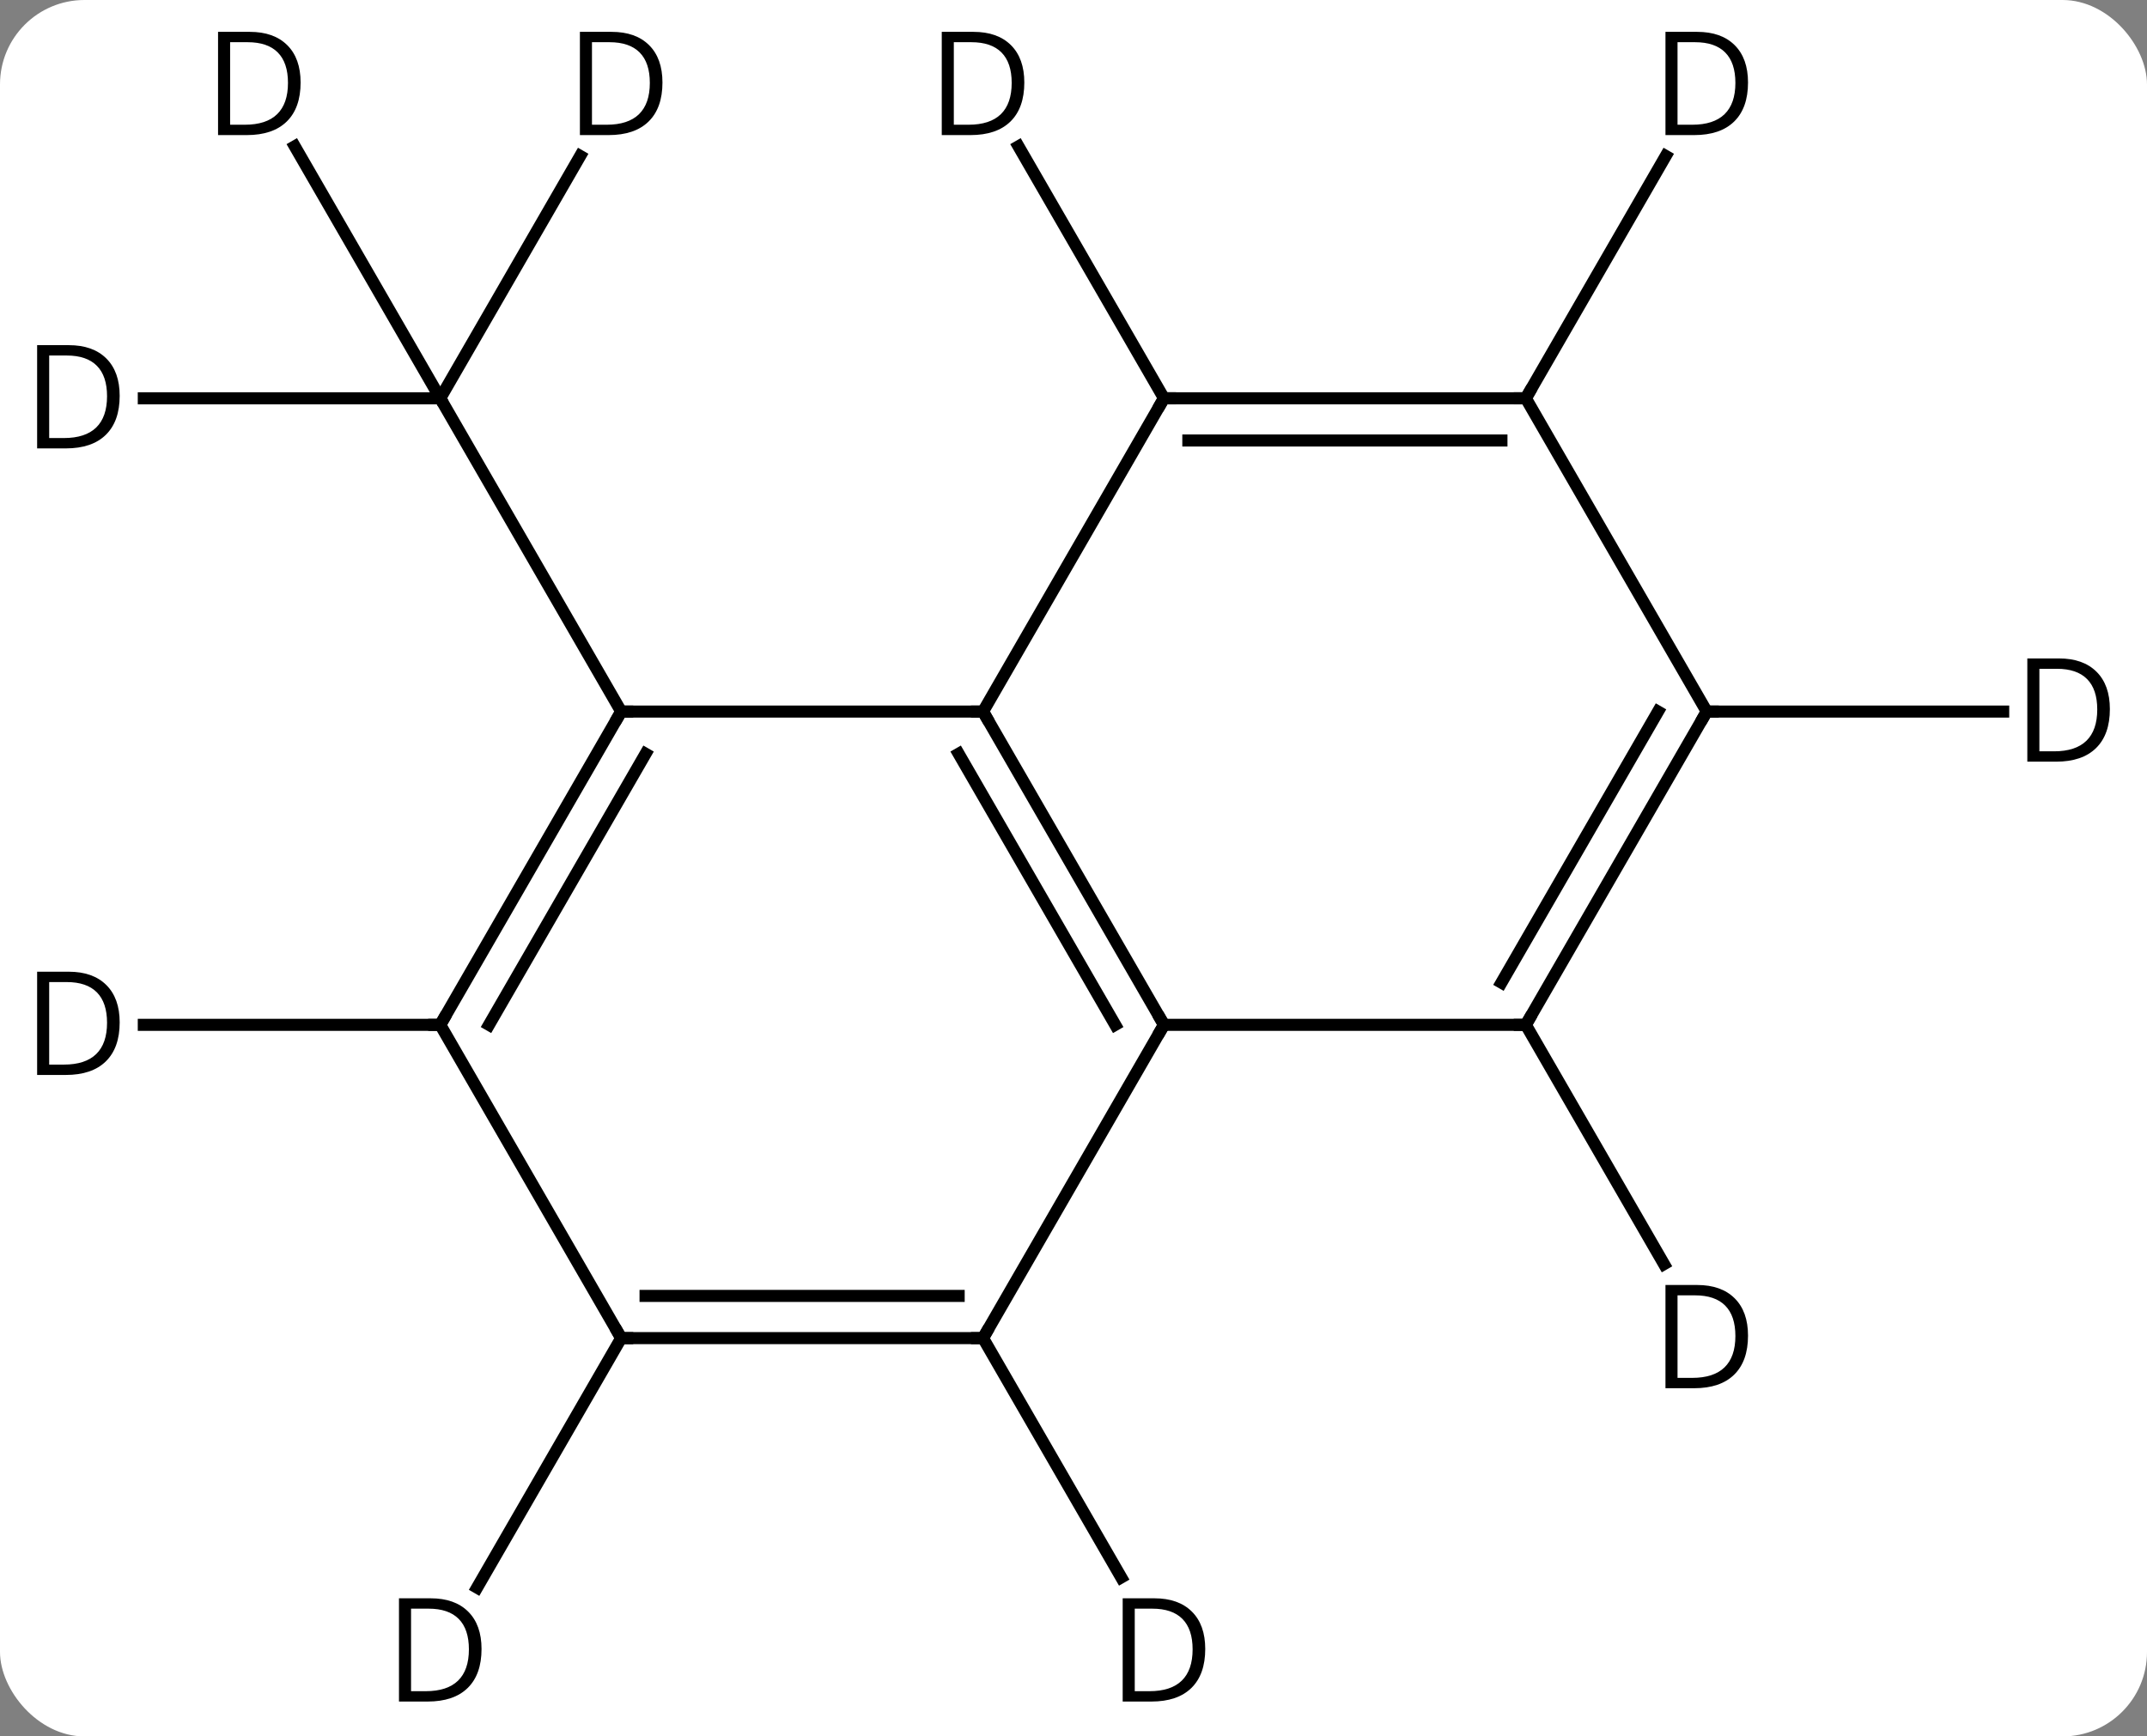 <svg width="178" viewBox="0 0 178 144" style="fill-opacity:1; color-rendering:auto; color-interpolation:auto; text-rendering:auto; stroke:black; stroke-linecap:square; stroke-miterlimit:10; shape-rendering:auto; stroke-opacity:1; fill:black; stroke-dasharray:none; font-weight:normal; stroke-width:1; font-family:'Open Sans'; font-style:normal; stroke-linejoin:miter; font-size:12; stroke-dashoffset:0; image-rendering:auto;" height="144" class="cas-substance-image" xmlns:xlink="http://www.w3.org/1999/xlink" xmlns="http://www.w3.org/2000/svg"><rect x="0" y="0" width="178" height="144" fill="#808080" stroke="none"/><svg class="cas-substance-single-component"><rect y="0" x="0" width="178" stroke="none" ry="7" rx="7" height="144" fill="white" class="cas-substance-group"/><svg y="0" x="0" width="178" viewBox="0 0 178 144" style="fill:black;" height="144" class="cas-substance-single-component-image"><svg><g><g transform="translate(89,72)" style="text-rendering:geometricPrecision; color-rendering:optimizeQuality; color-interpolation:linearRGB; stroke-linecap:butt; image-rendering:optimizeQuality;"><line y2="-12.99" y1="-38.97" x2="-37.5" x1="-52.5" style="fill:none;"/><line y2="-12.99" y1="12.99" x2="-7.5" x1="7.5" style="fill:none;"/><line y2="-9.49" y1="12.99" x2="-9.521" x1="3.458" style="fill:none;"/><line y2="38.97" y1="12.99" x2="-7.5" x1="7.5" style="fill:none;"/><line y2="12.99" y1="12.99" x2="37.5" x1="7.5" style="fill:none;"/><line y2="-12.99" y1="-12.99" x2="-37.5" x1="-7.5" style="fill:none;"/><line y2="-38.97" y1="-12.99" x2="7.5" x1="-7.5" style="fill:none;"/><line y2="38.97" y1="38.97" x2="-37.5" x1="-7.5" style="fill:none;"/><line y2="35.47" y1="35.47" x2="-35.479" x1="-9.521" style="fill:none;"/><line y2="-12.99" y1="12.99" x2="52.5" x1="37.5" style="fill:none;"/><line y2="-12.99" y1="9.49" x2="48.459" x1="35.479" style="fill:none;"/><line y2="12.99" y1="-12.99" x2="-52.5" x1="-37.5" style="fill:none;"/><line y2="12.99" y1="-9.49" x2="-48.459" x1="-35.479" style="fill:none;"/><line y2="-38.97" y1="-38.97" x2="37.5" x1="7.5" style="fill:none;"/><line y2="-35.47" y1="-35.47" x2="35.479" x1="9.521" style="fill:none;"/><line y2="12.99" y1="38.97" x2="-52.5" x1="-37.5" style="fill:none;"/><line y2="-38.97" y1="-12.99" x2="37.5" x1="52.5" style="fill:none;"/><line y2="-59.065" y1="-38.97" x2="-40.899" x1="-52.5" style="fill:none;"/><line y2="-59.862" y1="-38.97" x2="-64.561" x1="-52.5" style="fill:none;"/><line y2="-38.97" y1="-38.97" x2="-77.078" x1="-52.5" style="fill:none;"/><line y2="58.815" y1="38.97" x2="3.956" x1="-7.5" style="fill:none;"/><line y2="32.832" y1="12.99" x2="48.956" x1="37.5" style="fill:none;"/><line y2="-59.862" y1="-38.97" x2="-4.561" x1="7.5" style="fill:none;"/><line y2="59.661" y1="38.97" x2="-49.445" x1="-37.5" style="fill:none;"/><line y2="-12.99" y1="-12.99" x2="77.078" x1="52.5" style="fill:none;"/><line y2="12.99" y1="12.99" x2="-77.078" x1="-52.5" style="fill:none;"/><line y2="-59.065" y1="-38.97" x2="49.101" x1="37.5" style="fill:none;"/><path style="fill:none; stroke-miterlimit:5;" d="M7.25 12.557 L7.5 12.99 L7.25 13.423"/><path style="fill:none; stroke-miterlimit:5;" d="M-7.25 -12.557 L-7.5 -12.99 L-8 -12.99"/><path style="fill:none; stroke-miterlimit:5;" d="M-8 38.97 L-7.5 38.97 L-7.25 38.537"/><path style="fill:none; stroke-miterlimit:5;" d="M37.75 12.557 L37.5 12.99 L37 12.99"/><path style="fill:none; stroke-miterlimit:5;" d="M-37.75 -12.557 L-37.5 -12.99 L-37 -12.99"/><path style="fill:none; stroke-miterlimit:5;" d="M8 -38.97 L7.5 -38.97 L7.25 -38.537"/><path style="fill:none; stroke-miterlimit:5;" d="M-37 38.97 L-37.5 38.97 L-37.75 38.537"/><path style="fill:none; stroke-miterlimit:5;" d="M52.25 -12.557 L52.5 -12.99 L53 -12.99"/><path style="fill:none; stroke-miterlimit:5;" d="M-52.25 12.557 L-52.5 12.99 L-53 12.99"/><path style="fill:none; stroke-miterlimit:5;" d="M37 -38.97 L37.5 -38.97 L37.75 -39.403"/><path style="stroke-miterlimit:5; stroke:none;" d="M-34.078 -65.156 Q-34.078 -63.047 -35.227 -61.922 Q-36.375 -60.797 -38.547 -60.797 L-40.922 -60.797 L-40.922 -69.359 L-38.297 -69.359 Q-36.297 -69.359 -35.188 -68.258 Q-34.078 -67.156 -34.078 -65.156 ZM-35.125 -65.125 Q-35.125 -66.797 -35.969 -67.648 Q-36.812 -68.5 -38.469 -68.5 L-39.922 -68.5 L-39.922 -61.656 L-38.703 -61.656 Q-36.922 -61.656 -36.023 -62.531 Q-35.125 -63.406 -35.125 -65.125 Z"/><path style="stroke-miterlimit:5; stroke:none;" d="M-64.078 -65.156 Q-64.078 -63.047 -65.227 -61.922 Q-66.375 -60.797 -68.547 -60.797 L-70.922 -60.797 L-70.922 -69.359 L-68.297 -69.359 Q-66.297 -69.359 -65.188 -68.258 Q-64.078 -67.156 -64.078 -65.156 ZM-65.125 -65.125 Q-65.125 -66.797 -65.969 -67.648 Q-66.812 -68.5 -68.469 -68.5 L-69.922 -68.5 L-69.922 -61.656 L-68.703 -61.656 Q-66.922 -61.656 -66.023 -62.531 Q-65.125 -63.406 -65.125 -65.125 Z"/><path style="stroke-miterlimit:5; stroke:none;" d="M-79.078 -39.173 Q-79.078 -37.064 -80.227 -35.939 Q-81.375 -34.814 -83.547 -34.814 L-85.922 -34.814 L-85.922 -43.376 L-83.297 -43.376 Q-81.297 -43.376 -80.188 -42.275 Q-79.078 -41.173 -79.078 -39.173 ZM-80.125 -39.142 Q-80.125 -40.814 -80.969 -41.665 Q-81.812 -42.517 -83.469 -42.517 L-84.922 -42.517 L-84.922 -35.673 L-83.703 -35.673 Q-81.922 -35.673 -81.023 -36.548 Q-80.125 -37.423 -80.125 -39.142 Z"/><path style="stroke-miterlimit:5; stroke:none;" d="M10.922 64.75 Q10.922 66.859 9.773 67.984 Q8.625 69.109 6.453 69.109 L4.078 69.109 L4.078 60.547 L6.703 60.547 Q8.703 60.547 9.812 61.648 Q10.922 62.75 10.922 64.75 ZM9.875 64.781 Q9.875 63.109 9.031 62.258 Q8.188 61.406 6.531 61.406 L5.078 61.406 L5.078 68.25 L6.297 68.25 Q8.078 68.25 8.977 67.375 Q9.875 66.5 9.875 64.781 Z"/><path style="stroke-miterlimit:5; stroke:none;" d="M55.922 38.767 Q55.922 40.876 54.773 42.001 Q53.625 43.126 51.453 43.126 L49.078 43.126 L49.078 34.564 L51.703 34.564 Q53.703 34.564 54.812 35.665 Q55.922 36.767 55.922 38.767 ZM54.875 38.798 Q54.875 37.126 54.031 36.275 Q53.188 35.423 51.531 35.423 L50.078 35.423 L50.078 42.267 L51.297 42.267 Q53.078 42.267 53.977 41.392 Q54.875 40.517 54.875 38.798 Z"/><path style="stroke-miterlimit:5; stroke:none;" d="M-4.078 -65.156 Q-4.078 -63.047 -5.227 -61.922 Q-6.375 -60.797 -8.547 -60.797 L-10.922 -60.797 L-10.922 -69.359 L-8.297 -69.359 Q-6.297 -69.359 -5.188 -68.258 Q-4.078 -67.156 -4.078 -65.156 ZM-5.125 -65.125 Q-5.125 -66.797 -5.969 -67.648 Q-6.812 -68.5 -8.469 -68.5 L-9.922 -68.5 L-9.922 -61.656 L-8.703 -61.656 Q-6.922 -61.656 -6.023 -62.531 Q-5.125 -63.406 -5.125 -65.125 Z"/><path style="stroke-miterlimit:5; stroke:none;" d="M-49.078 64.75 Q-49.078 66.859 -50.227 67.984 Q-51.375 69.109 -53.547 69.109 L-55.922 69.109 L-55.922 60.547 L-53.297 60.547 Q-51.297 60.547 -50.188 61.648 Q-49.078 62.75 -49.078 64.75 ZM-50.125 64.781 Q-50.125 63.109 -50.969 62.258 Q-51.812 61.406 -53.469 61.406 L-54.922 61.406 L-54.922 68.25 L-53.703 68.25 Q-51.922 68.25 -51.023 67.375 Q-50.125 66.5 -50.125 64.781 Z"/><path style="stroke-miterlimit:5; stroke:none;" d="M85.922 -13.193 Q85.922 -11.084 84.773 -9.959 Q83.625 -8.834 81.453 -8.834 L79.078 -8.834 L79.078 -17.396 L81.703 -17.396 Q83.703 -17.396 84.812 -16.295 Q85.922 -15.193 85.922 -13.193 ZM84.875 -13.162 Q84.875 -14.834 84.031 -15.685 Q83.188 -16.537 81.531 -16.537 L80.078 -16.537 L80.078 -9.693 L81.297 -9.693 Q83.078 -9.693 83.977 -10.568 Q84.875 -11.443 84.875 -13.162 Z"/><path style="stroke-miterlimit:5; stroke:none;" d="M-79.078 12.787 Q-79.078 14.896 -80.227 16.021 Q-81.375 17.146 -83.547 17.146 L-85.922 17.146 L-85.922 8.584 L-83.297 8.584 Q-81.297 8.584 -80.188 9.685 Q-79.078 10.787 -79.078 12.787 ZM-80.125 12.818 Q-80.125 11.146 -80.969 10.295 Q-81.812 9.443 -83.469 9.443 L-84.922 9.443 L-84.922 16.287 L-83.703 16.287 Q-81.922 16.287 -81.023 15.412 Q-80.125 14.537 -80.125 12.818 Z"/><path style="stroke-miterlimit:5; stroke:none;" d="M55.922 -65.156 Q55.922 -63.047 54.773 -61.922 Q53.625 -60.797 51.453 -60.797 L49.078 -60.797 L49.078 -69.359 L51.703 -69.359 Q53.703 -69.359 54.812 -68.258 Q55.922 -67.156 55.922 -65.156 ZM54.875 -65.125 Q54.875 -66.797 54.031 -67.648 Q53.188 -68.5 51.531 -68.5 L50.078 -68.5 L50.078 -61.656 L51.297 -61.656 Q53.078 -61.656 53.977 -62.531 Q54.875 -63.406 54.875 -65.125 Z"/></g></g></svg></svg></svg></svg>